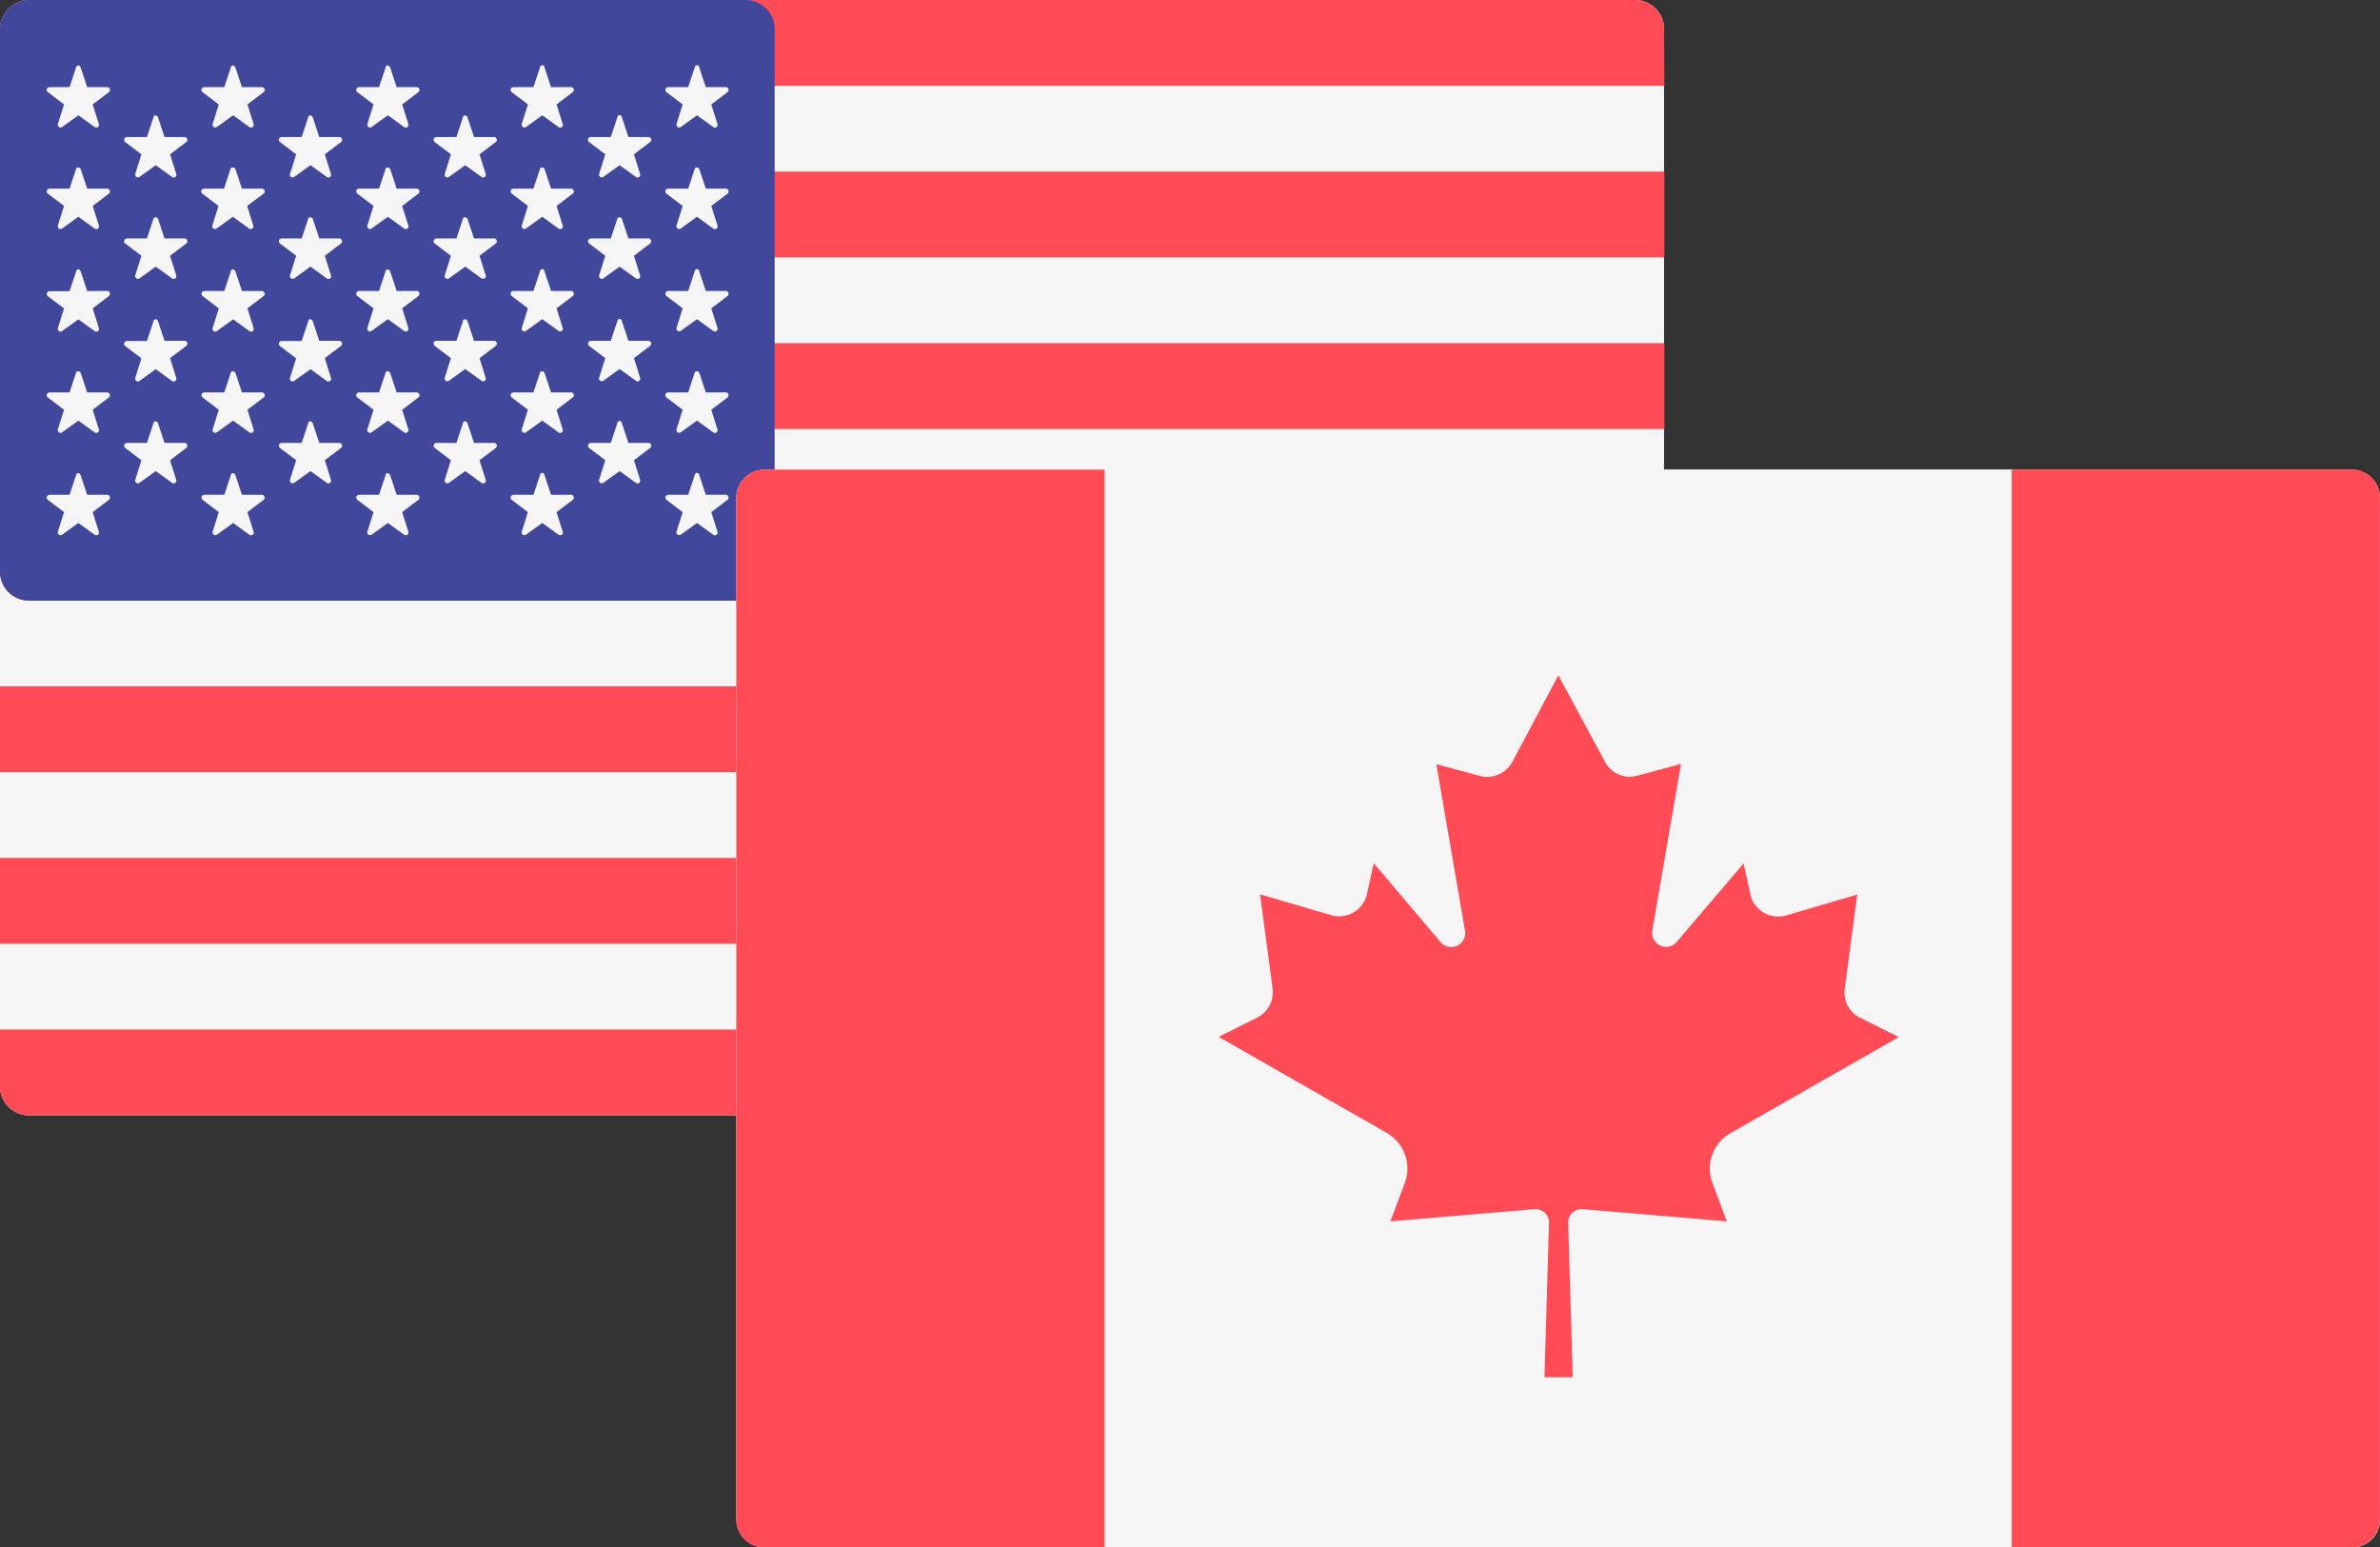 <svg xmlns="http://www.w3.org/2000/svg" viewBox="-13498.543 -12956 40.543 26.36">
  <rect x="-13498.543" y="-12956" width="40.543" height="26.36" fill="#333333" stroke="none"/>
  <defs>
    <style>
      .cls-1 {
        fill: #f5f5f5;
      }

      .cls-2 {
        fill: #ff4b55;
      }

      .cls-3 {
        fill: #41479b;
      }
    </style>
  </defs>
  <g id="Group_3046" data-name="Group 3046" transform="translate(45 38.286)">
    <g id="Group_3042" data-name="Group 3042" transform="translate(-13543.543 -12994.286)">
      <path id="Path_12272" data-name="Path 12272" class="cls-1" d="M27.866,19H.487A.494.494,0,0,1,0,18.5V.5A.5.5,0,0,1,.487,0H27.86a.494.494,0,0,1,.487.5v18A.486.486,0,0,1,27.866,19Z" transform="translate(0)"/>
      <g id="Group_3040" data-name="Group 3040" transform="translate(0)">
        <path id="Path_12273" data-name="Path 12273" class="cls-2" d="M28.353,1.462H0V.5A.5.5,0,0,1,.487,0H27.86a.494.494,0,0,1,.487.5l.006.963Z"/>
        <rect id="Rectangle_2197" data-name="Rectangle 2197" class="cls-2" width="28.353" height="1.462" transform="translate(0 5.846)"/>
        <rect id="Rectangle_2198" data-name="Rectangle 2198" class="cls-2" width="28.353" height="1.462" transform="translate(0 2.923)"/>
        <path id="Path_12274" data-name="Path 12274" class="cls-2" d="M28.353,156.262H.487a.494.494,0,0,1-.487-.5V154.8H28.353Z" transform="translate(0 -146.031)"/>
        <rect id="Rectangle_2199" data-name="Rectangle 2199" class="cls-2" width="28.353" height="1.462" transform="translate(0 14.615)"/>
        <path id="Path_12275" data-name="Path 12275" class="cls-2" d="M27.866,311.062H.487a.494.494,0,0,1-.487-.5V309.6H28.353v.963A.494.494,0,0,1,27.866,311.062Z" transform="translate(0 -292.062)"/>
        <rect id="Rectangle_2200" data-name="Rectangle 2200" class="cls-2" width="28.353" height="1.462" transform="translate(0 11.692)"/>
      </g>
      <path id="Path_12276" data-name="Path 12276" class="cls-3" d="M12.709,0H.487A.5.5,0,0,0,0,.5V9.732a.494.494,0,0,0,.487.5H12.709a.494.494,0,0,0,.487-.5V.5A.494.494,0,0,0,12.709,0Z" transform="translate(0)"/>
      <g id="Group_3041" data-name="Group 3041" transform="translate(0.797 1.116)">
        <path id="Path_12277" data-name="Path 12277" class="cls-1" d="M14.96,19.734l.111.334h.343a.048.048,0,0,1,.028.085l-.277.21.105.334a.046.046,0,0,1-.072.051l-.277-.2-.277.2a.047.047,0,0,1-.072-.051l.105-.334-.277-.21a.048.048,0,0,1,.028-.085h.343l.111-.334C14.888,19.689,14.943,19.689,14.96,19.734Z" transform="translate(-14.383 -19.7)"/>
        <path id="Path_12278" data-name="Path 12278" class="cls-1" d="M14.96,50.4l.111.334h.343a.048.048,0,0,1,.028.085l-.277.21.105.334a.046.046,0,0,1-.072.051l-.277-.2-.277.2a.047.047,0,0,1-.072-.051l.105-.334-.277-.21a.048.048,0,0,1,.028-.085h.343l.111-.334C14.888,50.365,14.943,50.365,14.96,50.4Z" transform="translate(-14.383 -48.637)"/>
        <path id="Path_12279" data-name="Path 12279" class="cls-1" d="M14.96,81.034l.111.334h.343a.048.048,0,0,1,.028.085l-.277.21L15.27,82a.046.046,0,0,1-.072.051l-.277-.2-.277.2A.047.047,0,0,1,14.572,82l.105-.334-.277-.21a.048.048,0,0,1,.028-.085h.343l.111-.334C14.888,80.989,14.943,80.989,14.96,81.034Z" transform="translate(-14.383 -77.527)"/>
        <path id="Path_12280" data-name="Path 12280" class="cls-1" d="M14.96,111.7l.111.334h.343a.048.048,0,0,1,.028.085l-.277.21.105.334a.046.046,0,0,1-.072.051l-.277-.2-.277.2a.047.047,0,0,1-.072-.051l.105-.334-.277-.21a.048.048,0,0,1,.028-.085h.343l.111-.334C14.888,111.665,14.943,111.665,14.96,111.7Z" transform="translate(-14.383 -106.465)"/>
        <path id="Path_12281" data-name="Path 12281" class="cls-1" d="M14.96,142.334l.111.334h.343a.048.048,0,0,1,.028.085l-.277.21.105.334a.046.046,0,0,1-.072.051l-.277-.2-.277.2a.047.047,0,0,1-.072-.051l.105-.334-.277-.21a.048.048,0,0,1,.028-.085h.343l.111-.334C14.888,142.289,14.943,142.289,14.96,142.334Z" transform="translate(-14.383 -135.355)"/>
        <path id="Path_12282" data-name="Path 12282" class="cls-1" d="M38.76,34.734l.111.334h.343a.048.048,0,0,1,.028.085l-.277.21.105.334a.046.046,0,0,1-.072.051l-.277-.2-.277.2a.047.047,0,0,1-.072-.051l.105-.334-.277-.21a.048.048,0,0,1,.028-.085h.343l.111-.334C38.688,34.689,38.743,34.689,38.76,34.734Z" transform="translate(-36.865 -33.85)"/>
        <path id="Path_12283" data-name="Path 12283" class="cls-1" d="M38.76,65.4l.111.334h.343a.048.048,0,0,1,.028.085l-.277.21.105.334a.046.046,0,0,1-.072.051l-.277-.2-.277.2a.047.047,0,0,1-.072-.051l.105-.334-.277-.21a.048.048,0,0,1,.028-.085h.343l.111-.334C38.688,65.365,38.743,65.365,38.76,65.4Z" transform="translate(-36.865 -62.788)"/>
        <path id="Path_12284" data-name="Path 12284" class="cls-1" d="M38.76,96.034l.111.334h.343a.048.048,0,0,1,.028.085l-.277.21L39.07,97a.046.046,0,0,1-.072.051l-.277-.2-.277.2A.047.047,0,0,1,38.372,97l.105-.334-.277-.21a.048.048,0,0,1,.028-.085h.343l.111-.334C38.688,95.989,38.743,95.989,38.76,96.034Z" transform="translate(-36.865 -91.678)"/>
        <path id="Path_12285" data-name="Path 12285" class="cls-1" d="M38.76,126.734l.111.334h.343a.048.048,0,0,1,.028.085l-.277.21.105.334a.046.046,0,0,1-.072.051l-.277-.2-.277.2a.047.047,0,0,1-.072-.051l.105-.334-.277-.21a.048.048,0,0,1,.028-.085h.343l.111-.334C38.688,126.689,38.743,126.689,38.76,126.734Z" transform="translate(-36.865 -120.639)"/>
        <path id="Path_12286" data-name="Path 12286" class="cls-1" d="M62.56,19.734l.111.334h.343a.048.048,0,0,1,.028.085l-.277.21.105.334a.046.046,0,0,1-.072.051l-.277-.2-.277.2a.047.047,0,0,1-.072-.051l.105-.334L62,20.153a.048.048,0,0,1,.028-.085h.343l.111-.334C62.483,19.689,62.543,19.689,62.56,19.734Z" transform="translate(-59.347 -19.7)"/>
        <path id="Path_12287" data-name="Path 12287" class="cls-1" d="M62.466,50.4l.111.334h.343a.048.048,0,0,1,.028.085l-.282.21.105.334a.046.046,0,0,1-.072.051l-.277-.2-.277.2a.047.047,0,0,1-.072-.051l.105-.334-.277-.21a.048.048,0,0,1,.028-.085h.343l.111-.334C62.388,50.365,62.449,50.365,62.466,50.4Z" transform="translate(-59.253 -48.637)"/>
        <path id="Path_12288" data-name="Path 12288" class="cls-1" d="M62.56,81.034l.111.334h.343a.048.048,0,0,1,.028.085l-.277.21L62.87,82a.046.046,0,0,1-.072.051l-.277-.2-.277.2A.047.047,0,0,1,62.172,82l.105-.334L62,81.453a.048.048,0,0,1,.028-.085h.343l.111-.334C62.483,80.989,62.543,80.989,62.56,81.034Z" transform="translate(-59.347 -77.527)"/>
        <path id="Path_12289" data-name="Path 12289" class="cls-1" d="M62.56,111.7l.111.334h.343a.048.048,0,0,1,.028.085l-.277.21.105.334a.046.046,0,0,1-.072.051l-.277-.2-.277.2a.047.047,0,0,1-.072-.051l.105-.334-.277-.21a.048.048,0,0,1,.028-.085h.343l.111-.334C62.483,111.665,62.543,111.665,62.56,111.7Z" transform="translate(-59.347 -106.465)"/>
        <path id="Path_12290" data-name="Path 12290" class="cls-1" d="M62.56,142.334l.111.334h.343a.048.048,0,0,1,.028.085l-.277.21.105.334a.046.046,0,0,1-.072.051l-.277-.2-.277.2a.047.047,0,0,1-.072-.051l.105-.334-.277-.21a.048.048,0,0,1,.028-.085h.343l.111-.334C62.483,142.289,62.543,142.289,62.56,142.334Z" transform="translate(-59.347 -135.355)"/>
        <path id="Path_12291" data-name="Path 12291" class="cls-1" d="M86.36,34.734l.111.334h.343a.048.048,0,0,1,.028.085l-.277.21.105.334a.046.046,0,0,1-.072.051l-.277-.2-.277.2a.047.047,0,0,1-.072-.051l.105-.334-.277-.21a.048.048,0,0,1,.028-.085h.343l.111-.334C86.283,34.689,86.343,34.689,86.36,34.734Z" transform="translate(-81.829 -33.85)"/>
        <path id="Path_12292" data-name="Path 12292" class="cls-1" d="M86.36,65.4l.111.334h.343a.048.048,0,0,1,.028.085l-.277.21.105.334a.046.046,0,0,1-.072.051l-.277-.2-.277.2a.047.047,0,0,1-.072-.051l.105-.334-.277-.21a.048.048,0,0,1,.028-.085h.343l.111-.334C86.283,65.365,86.343,65.365,86.36,65.4Z" transform="translate(-81.829 -62.788)"/>
        <path id="Path_12293" data-name="Path 12293" class="cls-1" d="M86.36,96.034l.111.334h.343a.048.048,0,0,1,.028.085l-.277.21L86.67,97a.046.046,0,0,1-.072.051l-.277-.2-.277.2A.047.047,0,0,1,85.972,97l.105-.334-.277-.21a.048.048,0,0,1,.028-.085h.343l.111-.334C86.283,95.989,86.343,95.989,86.36,96.034Z" transform="translate(-81.829 -91.678)"/>
        <path id="Path_12294" data-name="Path 12294" class="cls-1" d="M86.36,126.734l.111.334h.343a.048.048,0,0,1,.028.085l-.277.21.105.334a.046.046,0,0,1-.072.051l-.277-.2-.277.2a.047.047,0,0,1-.072-.051l.105-.334-.277-.21a.048.048,0,0,1,.028-.085h.343l.111-.334C86.283,126.689,86.343,126.689,86.36,126.734Z" transform="translate(-81.829 -120.639)"/>
        <path id="Path_12295" data-name="Path 12295" class="cls-1" d="M110.16,19.734l.111.334h.343a.048.048,0,0,1,.028.085l-.277.21.105.334a.046.046,0,0,1-.072.051l-.277-.2-.277.2a.047.047,0,0,1-.072-.051l.105-.334-.277-.21a.048.048,0,0,1,.028-.085h.343l.111-.334C110.083,19.689,110.143,19.689,110.16,19.734Z" transform="translate(-104.311 -19.7)"/>
        <path id="Path_12296" data-name="Path 12296" class="cls-1" d="M110.16,50.4l.111.334h.343a.048.048,0,0,1,.028.085l-.277.21.105.334a.046.046,0,0,1-.072.051l-.277-.2-.277.2a.047.047,0,0,1-.072-.051l.105-.334-.277-.21a.048.048,0,0,1,.028-.085h.343l.111-.334C110.083,50.365,110.143,50.365,110.16,50.4Z" transform="translate(-104.311 -48.637)"/>
        <path id="Path_12297" data-name="Path 12297" class="cls-1" d="M110.16,81.034l.111.334h.343a.048.048,0,0,1,.028.085l-.277.21.105.334a.046.046,0,0,1-.072.051l-.277-.2-.277.2a.047.047,0,0,1-.072-.051l.105-.334-.277-.21a.048.048,0,0,1,.028-.085h.343l.111-.334C110.083,80.989,110.143,80.989,110.16,81.034Z" transform="translate(-104.311 -77.527)"/>
        <path id="Path_12298" data-name="Path 12298" class="cls-1" d="M110.16,111.7l.111.334h.343a.048.048,0,0,1,.028.085l-.277.21.105.334a.046.046,0,0,1-.072.051l-.277-.2-.277.2a.047.047,0,0,1-.072-.051l.105-.334-.277-.21a.048.048,0,0,1,.028-.085h.343l.111-.334C110.083,111.665,110.143,111.665,110.16,111.7Z" transform="translate(-104.311 -106.465)"/>
        <path id="Path_12299" data-name="Path 12299" class="cls-1" d="M110.16,142.334l.111.334h.343a.048.048,0,0,1,.028.085l-.277.21.105.334a.046.046,0,0,1-.072.051l-.277-.2-.277.2a.047.047,0,0,1-.072-.051l.105-.334-.277-.21a.048.048,0,0,1,.028-.085h.343l.111-.334C110.083,142.289,110.143,142.289,110.16,142.334Z" transform="translate(-104.311 -135.355)"/>
        <path id="Path_12300" data-name="Path 12300" class="cls-1" d="M133.96,34.734l.111.334h.343a.048.048,0,0,1,.028.085l-.277.21.105.334a.046.046,0,0,1-.072.051l-.277-.2-.277.2a.047.047,0,0,1-.072-.051l.105-.334-.277-.21a.048.048,0,0,1,.028-.085h.343l.111-.334C133.883,34.689,133.943,34.689,133.96,34.734Z" transform="translate(-126.793 -33.85)"/>
        <path id="Path_12301" data-name="Path 12301" class="cls-1" d="M133.96,65.4l.111.334h.343a.048.048,0,0,1,.028.085l-.277.21.105.334a.046.046,0,0,1-.072.051l-.277-.2-.277.2a.047.047,0,0,1-.072-.051l.105-.334-.277-.21a.048.048,0,0,1,.028-.085h.343l.111-.334C133.883,65.365,133.943,65.365,133.96,65.4Z" transform="translate(-126.793 -62.788)"/>
        <path id="Path_12302" data-name="Path 12302" class="cls-1" d="M133.96,96.034l.111.334h.343a.048.048,0,0,1,.028.085l-.277.21.105.334a.046.046,0,0,1-.072.051l-.277-.2-.277.2a.047.047,0,0,1-.072-.051l.105-.334-.277-.21a.048.048,0,0,1,.028-.085h.343l.111-.334C133.883,95.989,133.943,95.989,133.96,96.034Z" transform="translate(-126.793 -91.678)"/>
        <path id="Path_12303" data-name="Path 12303" class="cls-1" d="M133.96,126.734l.111.334h.343a.048.048,0,0,1,.028.085l-.277.21.105.334a.046.046,0,0,1-.072.051l-.277-.2-.277.2a.047.047,0,0,1-.072-.051l.105-.334-.277-.21a.048.048,0,0,1,.028-.085h.343l.111-.334C133.883,126.689,133.943,126.689,133.96,126.734Z" transform="translate(-126.793 -120.639)"/>
        <path id="Path_12304" data-name="Path 12304" class="cls-1" d="M157.66,19.734l.111.334h.343a.048.048,0,0,1,.028.085l-.277.21.105.334a.046.046,0,0,1-.072.051l-.277-.2-.277.2a.047.047,0,0,1-.072-.051l.105-.334-.277-.21a.048.048,0,0,1,.028-.085h.343l.111-.334A.039.039,0,0,1,157.66,19.734Z" transform="translate(-149.181 -19.7)"/>
        <path id="Path_12305" data-name="Path 12305" class="cls-1" d="M157.66,50.4l.111.334h.343a.048.048,0,0,1,.028.085l-.277.21.105.334a.046.046,0,0,1-.072.051l-.277-.2-.277.2a.047.047,0,0,1-.072-.051l.105-.334-.277-.21a.048.048,0,0,1,.028-.085h.343l.111-.334C157.588,50.365,157.649,50.365,157.66,50.4Z" transform="translate(-149.181 -48.637)"/>
        <path id="Path_12306" data-name="Path 12306" class="cls-1" d="M157.66,81.034l.111.334h.343a.048.048,0,0,1,.028.085l-.277.21.105.334a.046.046,0,0,1-.072.051l-.277-.2-.277.2a.047.047,0,0,1-.072-.051l.105-.334-.277-.21a.048.048,0,0,1,.028-.085h.343l.111-.334A.039.039,0,0,1,157.66,81.034Z" transform="translate(-149.181 -77.527)"/>
        <path id="Path_12307" data-name="Path 12307" class="cls-1" d="M157.66,111.7l.111.334h.343a.048.048,0,0,1,.028.085l-.277.21.105.334a.046.046,0,0,1-.072.051l-.277-.2-.277.2a.047.047,0,0,1-.072-.051l.105-.334-.277-.21a.048.048,0,0,1,.028-.085h.343l.111-.334C157.588,111.665,157.649,111.665,157.66,111.7Z" transform="translate(-149.181 -106.465)"/>
        <path id="Path_12308" data-name="Path 12308" class="cls-1" d="M157.66,142.334l.111.334h.343a.048.048,0,0,1,.028.085l-.277.21.105.334a.046.046,0,0,1-.072.051l-.277-.2-.277.2a.047.047,0,0,1-.072-.051l.105-.334-.277-.21a.048.048,0,0,1,.028-.085h.343l.111-.334A.039.039,0,0,1,157.66,142.334Z" transform="translate(-149.181 -135.355)"/>
        <path id="Path_12309" data-name="Path 12309" class="cls-1" d="M181.46,34.734l.111.334h.343a.048.048,0,0,1,.028.085l-.277.21.105.334a.046.046,0,0,1-.072.051l-.277-.2-.277.2a.047.047,0,0,1-.072-.051l.105-.334-.277-.21a.048.048,0,0,1,.028-.085h.343l.111-.334A.039.039,0,0,1,181.46,34.734Z" transform="translate(-171.663 -33.85)"/>
        <path id="Path_12310" data-name="Path 12310" class="cls-1" d="M181.46,65.4l.111.334h.343a.048.048,0,0,1,.028.085l-.277.21.105.334a.046.046,0,0,1-.072.051l-.277-.2-.277.2a.047.047,0,0,1-.072-.051l.105-.334-.277-.21a.048.048,0,0,1,.028-.085h.343l.111-.334C181.388,65.365,181.449,65.365,181.46,65.4Z" transform="translate(-171.663 -62.788)"/>
        <path id="Path_12311" data-name="Path 12311" class="cls-1" d="M181.46,96.034l.111.334h.343a.048.048,0,0,1,.028.085l-.277.21.105.334a.046.046,0,0,1-.072.051l-.277-.2-.277.2a.047.047,0,0,1-.072-.051l.105-.334-.277-.21a.048.048,0,0,1,.028-.085h.343l.111-.334A.039.039,0,0,1,181.46,96.034Z" transform="translate(-171.663 -91.678)"/>
        <path id="Path_12312" data-name="Path 12312" class="cls-1" d="M181.46,126.734l.111.334h.343a.048.048,0,0,1,.028.085l-.277.21.105.334a.046.046,0,0,1-.072.051l-.277-.2-.277.2a.047.047,0,0,1-.072-.051l.105-.334-.277-.21a.048.048,0,0,1,.028-.085h.343l.111-.334A.039.039,0,0,1,181.46,126.734Z" transform="translate(-171.663 -120.639)"/>
        <path id="Path_12313" data-name="Path 12313" class="cls-1" d="M205.26,19.734l.111.334h.343a.048.048,0,0,1,.028.085l-.277.21.105.334a.046.046,0,0,1-.072.051l-.277-.2-.277.2a.047.047,0,0,1-.072-.051l.105-.334-.277-.21a.048.048,0,0,1,.028-.085h.343l.111-.334A.039.039,0,0,1,205.26,19.734Z" transform="translate(-194.145 -19.7)"/>
        <path id="Path_12314" data-name="Path 12314" class="cls-1" d="M205.26,50.4l.111.334h.343a.048.048,0,0,1,.028.085l-.277.21.105.334a.046.046,0,0,1-.072.051l-.277-.2-.277.2a.047.047,0,0,1-.072-.051l.105-.334-.277-.21a.048.048,0,0,1,.028-.085h.343l.111-.334C205.188,50.365,205.249,50.365,205.26,50.4Z" transform="translate(-194.145 -48.637)"/>
        <path id="Path_12315" data-name="Path 12315" class="cls-1" d="M205.26,81.034l.111.334h.343a.048.048,0,0,1,.028.085l-.277.21.105.334a.046.046,0,0,1-.072.051l-.277-.2-.277.2a.047.047,0,0,1-.072-.051l.105-.334-.277-.21a.048.048,0,0,1,.028-.085h.343l.111-.334A.039.039,0,0,1,205.26,81.034Z" transform="translate(-194.145 -77.527)"/>
        <path id="Path_12316" data-name="Path 12316" class="cls-1" d="M205.26,111.7l.111.334h.343a.048.048,0,0,1,.028.085l-.277.21.105.334a.046.046,0,0,1-.072.051l-.277-.2-.277.2a.047.047,0,0,1-.072-.051l.105-.334-.277-.21a.048.048,0,0,1,.028-.085h.343l.111-.334C205.188,111.665,205.249,111.665,205.26,111.7Z" transform="translate(-194.145 -106.465)"/>
        <path id="Path_12317" data-name="Path 12317" class="cls-1" d="M205.26,142.334l.111.334h.343a.048.048,0,0,1,.028.085l-.277.21.105.334a.046.046,0,0,1-.072.051l-.277-.2-.277.2a.047.047,0,0,1-.072-.051l.105-.334-.277-.21a.048.048,0,0,1,.028-.085h.343l.111-.334A.039.039,0,0,1,205.26,142.334Z" transform="translate(-194.145 -135.355)"/>
      </g>
    </g>
    <g id="Group_3049" data-name="Group 3049" transform="translate(-13531 -12986.286)">
      <g id="Group_3047" data-name="Group 3047" transform="translate(0)">
        <path id="Path_12319" data-name="Path 12319" class="cls-1" d="M27.524,18.361H.481A.482.482,0,0,1,0,17.879V.482A.486.486,0,0,1,.481,0H27.519A.482.482,0,0,1,28,.482v17.4A.474.474,0,0,1,27.524,18.361Z" transform="translate(0)"/>
        <rect id="Rectangle_2201" data-name="Rectangle 2201" class="cls-1" width="15.452" height="18.361" transform="translate(6.279)"/>
      </g>
      <g id="Group_3048" data-name="Group 3048" transform="translate(0)">
        <path id="Path_12320" data-name="Path 12320" class="cls-2" d="M.481,0A.486.486,0,0,0,0,.482v17.4a.482.482,0,0,0,.481.482H6.274V0Z"/>
        <path id="Path_12321" data-name="Path 12321" class="cls-2" d="M403,0h-5.8V18.361h5.792a.482.482,0,0,0,.481-.482V.482A.478.478,0,0,0,403,0Z" transform="translate(-375.474)"/>
        <path id="Path_12322" data-name="Path 12322" class="cls-2" d="M158.919,71.8l2.866-1.637-.656-.328a.482.482,0,0,1-.263-.5l.213-1.6-1.214.356a.485.485,0,0,1-.607-.361l-.115-.526-1.138,1.336a.238.238,0,0,1-.416-.2l.487-2.83-.744.2a.476.476,0,0,1-.552-.241L155.987,64h0l-.782,1.473a.489.489,0,0,1-.552.241l-.744-.2.487,2.83a.238.238,0,0,1-.416.2L152.842,67.2l-.115.526a.485.485,0,0,1-.607.361l-1.214-.356.213,1.6a.486.486,0,0,1-.263.5l-.656.328,2.866,1.637a.7.7,0,0,1,.306.849l-.246.657,2.456-.208a.227.227,0,0,1,.246.235l-.077,2.628h.481l-.077-2.628a.227.227,0,0,1,.246-.235l2.456.208-.246-.657A.691.691,0,0,1,158.919,71.8Z" transform="translate(-141.984 -60.496)"/>
      </g>
    </g>
  </g>
</svg>
